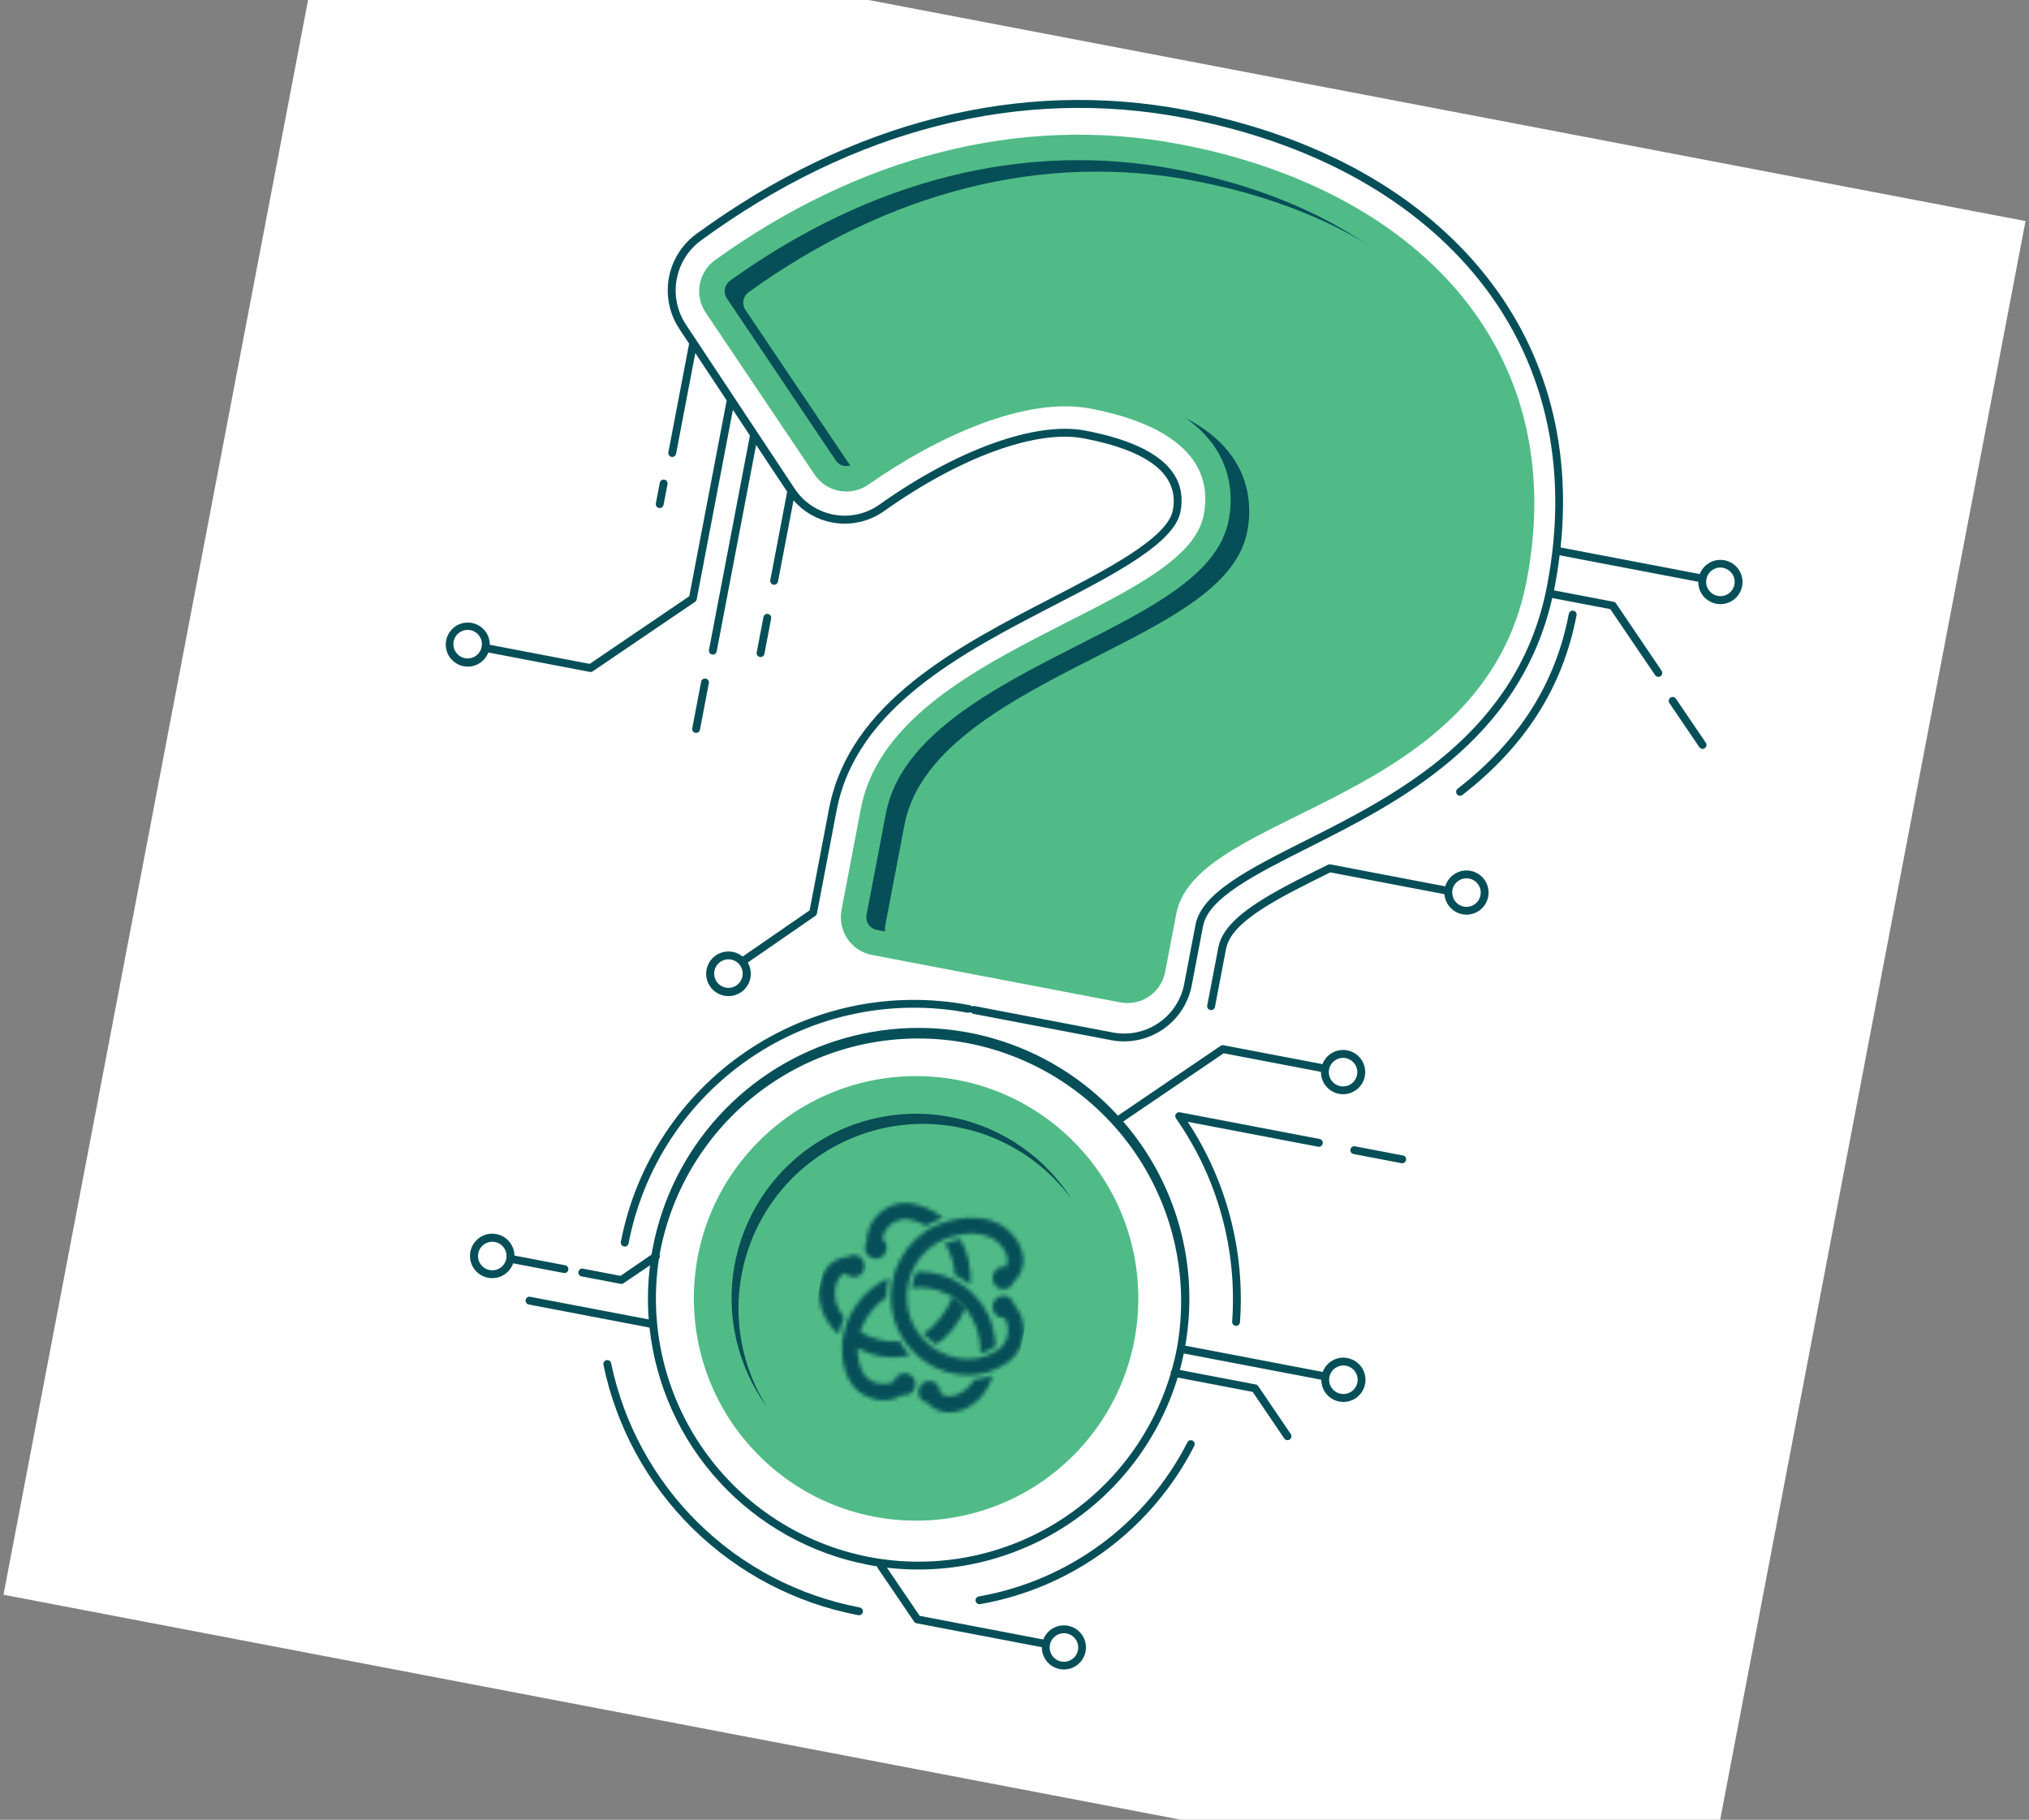 <svg width="513" height="460" viewBox="0 0 513 460" fill="none" xmlns="http://www.w3.org/2000/svg">
<rect x="0" y="0" width="513" height="460" fill="#808080" stroke="none"/>
<g clip-path="url(#clip0_19_1109)">
<path d="M512.12 55.883L82.883 -26.12L0.88 403.117L430.117 485.12L512.12 55.883Z" fill="white"/>
<path d="M271.992 367.281C293.574 344.984 292.994 309.413 270.696 287.831C248.399 266.249 212.827 266.829 191.246 289.126C169.664 311.424 170.244 346.995 192.541 368.577C214.839 390.159 250.41 389.579 271.992 367.281Z" fill="#50BB87"/>
<path d="M265.164 360.62C283.069 342.096 282.566 312.566 264.043 294.662C245.519 276.757 215.988 277.259 198.084 295.783C180.18 314.307 180.682 343.837 199.206 361.742C217.73 379.646 247.26 379.144 265.164 360.62Z" fill="#50BB87"/>
<path d="M187.545 321.991C189.249 313.057 193.529 304.816 199.857 298.283C206.185 291.75 214.285 287.21 223.16 285.221C232.036 283.232 241.299 283.882 249.809 287.09C258.32 290.298 265.707 295.925 271.061 303.277C267.721 297.985 263.351 293.419 258.21 289.851C253.069 286.283 247.263 283.786 241.137 282.508C235.012 281.23 228.691 281.198 222.553 282.414C216.414 283.629 210.583 286.067 205.406 289.583C200.229 293.098 195.813 297.62 192.419 302.878C189.026 308.136 186.726 314.022 185.655 320.188C184.583 326.353 184.764 332.671 186.185 338.765C187.606 344.859 190.239 350.605 193.927 355.661C187.589 345.66 185.306 333.617 187.545 321.991Z" fill="#094D55"/>
<path d="M178.413 79.008C177.009 76.911 176.477 74.35 176.93 71.868C177.383 69.386 178.785 67.178 180.839 65.713C216.674 39.953 257.445 28.651 298.535 36.501C357.067 47.684 397.36 87.3 386.012 146.697C375.086 203.89 302.443 204.606 297.4 231.004L294.594 245.689C294.112 248.213 292.648 250.441 290.522 251.885C288.397 253.328 285.785 253.868 283.262 253.386L220.45 241.386C217.928 240.903 215.701 239.437 214.259 237.313C212.817 235.188 212.278 232.577 212.76 230.055L217.666 204.372C225.399 163.894 299.723 154.378 304.346 130.179C307.54 113.464 291.14 106.226 275.739 103.284C259.409 100.164 237.162 110.191 219.593 122.481C218.539 123.223 217.347 123.748 216.087 124.025C214.827 124.301 213.525 124.324 212.256 124.091C210.987 123.858 209.778 123.374 208.698 122.668C207.619 121.962 206.691 121.048 205.969 119.979L178.413 79.008Z" fill="#50BB87"/>
<path d="M221.659 235.058C220.815 234.895 220.071 234.404 219.589 233.693C219.107 232.982 218.926 232.108 219.088 231.264L223.994 205.581C227.763 185.856 251.656 173.703 272.758 162.992C291.7 153.365 308.064 145.052 310.673 131.394C312.224 123.278 312.04 103.667 276.947 96.963C254.184 92.614 226.659 109.668 215.903 117.205C215.539 117.462 215.128 117.643 214.693 117.737C214.258 117.831 213.808 117.837 213.371 117.753C212.955 117.673 212.559 117.512 212.205 117.278C211.852 117.044 211.549 116.742 211.313 116.389L183.761 75.398C183.294 74.689 183.122 73.825 183.281 72.991C183.441 72.157 183.919 71.418 184.614 70.93C220.298 45.297 259.281 35.555 297.327 42.823C325.852 48.273 348.759 60.334 363.563 77.722C379.1 95.939 384.673 119.376 379.679 145.514C373.774 176.426 348.018 189.153 325.285 200.389C308.343 208.76 293.708 215.995 291.067 229.821L288.261 244.506C288.098 245.351 287.607 246.096 286.896 246.579C286.185 247.062 285.311 247.244 284.466 247.084L221.659 235.058Z" fill="#064F58"/>
<path d="M226.368 237.899C225.523 237.736 224.778 237.245 224.295 236.534C223.812 235.823 223.63 234.949 223.79 234.104L228.691 208.447C232.46 188.722 256.353 176.569 277.455 165.858C296.403 156.232 312.765 147.898 315.374 134.24C316.924 126.124 316.748 106.514 281.648 99.809C258.885 95.46 231.36 112.514 220.604 120.051C220.241 120.308 219.831 120.488 219.397 120.582C218.963 120.677 218.515 120.683 218.079 120.6C217.661 120.521 217.264 120.36 216.909 120.125C216.555 119.891 216.25 119.588 216.014 119.235L188.449 78.309C187.981 77.601 187.808 76.737 187.967 75.902C188.126 75.067 188.606 74.328 189.303 73.841C225.005 48.178 263.985 38.455 302.031 45.724C330.556 51.173 353.469 63.236 368.274 80.624C383.811 98.834 389.383 122.278 384.389 148.416C378.484 179.328 352.722 192.054 329.995 203.291C313.047 211.661 298.412 218.895 295.771 232.722L292.965 247.407C292.804 248.251 292.314 248.997 291.604 249.48C290.894 249.964 290.021 250.146 289.176 249.986L226.368 237.899Z" fill="#50BB87"/>
<path d="M301.554 364.163C301.321 364.045 301.05 364.022 300.801 364.101C300.552 364.179 300.343 364.352 300.22 364.582C295.05 374.723 287.592 383.522 278.436 390.284C269.28 397.046 258.676 401.586 247.464 403.544C247.236 403.585 247.029 403.705 246.88 403.882C246.731 404.059 246.648 404.282 246.647 404.514C246.645 404.745 246.724 404.97 246.87 405.149C247.016 405.329 247.221 405.451 247.448 405.496C247.566 405.518 247.687 405.519 247.805 405.497C259.318 403.482 270.204 398.818 279.603 391.872C289.003 384.926 296.658 375.889 301.964 365.475C302.076 365.245 302.096 364.982 302.02 364.738C301.944 364.494 301.777 364.288 301.554 364.163Z" fill="#064F58"/>
<path d="M217.372 406.329C201.958 403.412 187.757 395.986 176.566 384.992C165.375 373.998 157.699 359.931 154.508 344.571C154.449 344.318 154.294 344.098 154.076 343.958C153.857 343.819 153.592 343.77 153.338 343.823C153.084 343.875 152.861 344.025 152.716 344.241C152.571 344.456 152.516 344.72 152.563 344.975C155.833 360.719 163.701 375.139 175.172 386.408C186.643 397.678 201.2 405.29 216.999 408.28C217.258 408.33 217.526 408.274 217.744 408.126C217.962 407.978 218.112 407.75 218.161 407.491C218.211 407.232 218.155 406.965 218.007 406.747C217.859 406.529 217.631 406.379 217.372 406.329Z" fill="#064F58"/>
<path d="M334.436 289.075C334.486 288.816 334.43 288.549 334.282 288.331C334.134 288.113 333.906 287.963 333.647 287.913L298.3 281.16C298.107 281.127 297.909 281.152 297.73 281.232C297.551 281.311 297.4 281.443 297.296 281.609C297.192 281.775 297.14 281.968 297.146 282.163C297.152 282.359 297.216 282.548 297.33 282.708C307.829 297.688 312.843 315.83 311.528 334.076C311.51 334.319 311.581 334.561 311.73 334.754C311.878 334.948 312.092 335.08 312.332 335.126L312.442 335.147C312.705 335.167 312.965 335.082 313.164 334.91C313.364 334.738 313.487 334.494 313.507 334.232C314.802 316.353 310.162 298.546 300.306 283.573L333.273 289.871C333.402 289.895 333.534 289.894 333.662 289.868C333.791 289.841 333.912 289.789 334.02 289.715C334.128 289.641 334.221 289.546 334.292 289.437C334.364 289.327 334.413 289.204 334.436 289.075Z" fill="#064F58"/>
<path d="M340.705 343.277C339.411 343.03 338.072 343.248 336.923 343.892C335.774 344.535 334.889 345.564 334.424 346.795L299.682 340.158C301.445 330.142 300.951 319.858 298.236 310.056C295.521 300.255 290.653 291.183 283.987 283.502L309.394 266.245L333.984 270.943C333.969 272.34 334.479 273.693 335.411 274.734C336.344 275.775 337.632 276.429 339.022 276.568C340.413 276.707 341.805 276.32 342.925 275.484C344.045 274.648 344.812 273.423 345.074 272.051C345.336 270.678 345.075 269.257 344.342 268.067C343.61 266.877 342.458 266.004 341.114 265.621C339.77 265.237 338.331 265.37 337.081 265.994C335.83 266.618 334.858 267.688 334.357 268.992L309.357 264.216C309.098 264.169 308.831 264.224 308.613 264.37L282.654 282.007C274.08 272.656 263.075 265.874 250.868 262.419C238.661 258.964 225.733 258.971 213.53 262.441C201.327 265.91 190.33 272.705 181.767 282.066C173.203 291.426 167.412 302.984 165.04 315.447C164.931 316.019 164.823 316.585 164.716 317.144L156.897 322.506L147.401 320.692C147.143 320.642 146.875 320.698 146.657 320.846C146.439 320.994 146.289 321.222 146.239 321.481C146.19 321.74 146.245 322.007 146.393 322.225C146.541 322.443 146.77 322.593 147.029 322.643L156.914 324.531C157.173 324.581 157.44 324.525 157.658 324.377L164.357 319.833C163.787 324.374 163.674 328.962 164.02 333.526L134.057 327.802C133.799 327.753 133.531 327.808 133.313 327.956C133.095 328.104 132.945 328.333 132.896 328.592C132.846 328.85 132.902 329.118 133.05 329.336C133.198 329.554 133.426 329.704 133.685 329.753L164.219 335.587C165.798 350.172 172.014 363.866 181.952 374.657C191.89 385.448 205.027 392.768 219.433 395.54C220.214 395.689 220.988 395.837 221.77 395.939C221.784 396.101 221.837 396.257 221.926 396.394L231.113 409.912C231.261 410.13 231.49 410.28 231.748 410.33L263.414 416.379C263.401 417.771 263.909 419.118 264.838 420.155C265.768 421.191 267.051 421.843 268.437 421.981C269.822 422.119 271.209 421.733 272.325 420.9C273.44 420.067 274.204 418.847 274.465 417.479C274.726 416.112 274.466 414.696 273.736 413.51C273.007 412.325 271.859 411.455 270.521 411.073C269.182 410.69 267.749 410.822 266.502 411.443C265.256 412.064 264.288 413.129 263.787 414.428L232.524 408.455L224.254 396.279C240.194 398.139 256.281 394.347 269.713 385.564C283.145 376.782 293.07 363.565 297.758 348.217L316.716 351.839L324.706 363.611C324.854 363.829 325.083 363.979 325.341 364.028C325.6 364.078 325.867 364.023 326.085 363.875C326.193 363.802 326.286 363.709 326.358 363.6C326.431 363.491 326.48 363.369 326.505 363.24C326.529 363.112 326.528 362.98 326.501 362.853C326.474 362.725 326.422 362.604 326.348 362.496L318.127 350.382C317.978 350.166 317.75 350.016 317.492 349.965L298.313 346.301C298.683 344.929 299.015 343.543 299.305 342.129L334.06 348.769C334.056 349.831 334.354 350.873 334.92 351.773C335.486 352.672 336.297 353.392 337.257 353.848C338.218 354.303 339.288 354.476 340.343 354.345C341.397 354.214 342.393 353.786 343.213 353.11C344.034 352.434 344.644 351.539 344.974 350.528C345.304 349.518 345.339 348.435 345.075 347.405C344.812 346.375 344.26 345.442 343.486 344.714C342.711 343.987 341.745 343.495 340.701 343.296L340.705 343.277ZM340.248 267.475C340.949 267.609 341.595 267.948 342.103 268.449C342.612 268.949 342.96 269.59 343.105 270.289C343.249 270.988 343.183 271.714 342.915 272.375C342.647 273.037 342.189 273.604 341.598 274.005C341.008 274.406 340.312 274.623 339.598 274.628C338.885 274.633 338.185 274.427 337.589 274.035C336.993 273.643 336.526 273.083 336.248 272.426C335.97 271.768 335.893 271.043 336.027 270.342C336.208 269.403 336.754 268.574 337.545 268.037C338.336 267.499 339.308 267.297 340.248 267.475ZM269.678 412.911C270.38 413.045 271.026 413.384 271.534 413.885C272.043 414.386 272.391 415.027 272.535 415.726C272.68 416.426 272.613 417.152 272.345 417.814C272.076 418.475 271.617 419.042 271.026 419.443C270.435 419.843 269.738 420.059 269.024 420.064C268.311 420.069 267.611 419.861 267.015 419.468C266.419 419.075 265.953 418.514 265.676 417.856C265.399 417.198 265.323 416.473 265.458 415.772C265.639 414.833 266.185 414.005 266.977 413.469C267.768 412.932 268.74 412.732 269.678 412.911ZM219.806 393.589C202.923 390.341 187.952 380.684 178.031 366.642C168.111 352.6 164.011 335.262 166.591 318.264C166.714 318.126 166.794 317.956 166.823 317.774C166.851 317.592 166.828 317.406 166.754 317.237C166.842 316.775 166.93 316.313 167.02 315.845C170.477 298.679 180.57 283.572 195.104 273.806C209.639 264.039 227.44 260.404 244.64 263.69C261.839 266.976 277.047 276.917 286.957 291.354C296.868 305.79 300.681 323.554 297.567 340.785C297.204 342.684 296.754 344.547 296.242 346.377C296.112 346.512 296.023 346.683 295.987 346.867C295.962 346.996 295.962 347.129 295.986 347.258C291.273 363.039 280.875 376.511 266.803 385.069C252.732 393.627 235.986 396.663 219.806 393.589ZM338.978 352.317C338.277 352.183 337.631 351.844 337.122 351.343C336.614 350.842 336.265 350.202 336.121 349.503C335.976 348.804 336.042 348.078 336.31 347.417C336.579 346.755 337.037 346.188 337.627 345.787C338.218 345.386 338.914 345.169 339.627 345.164C340.341 345.158 341.04 345.365 341.637 345.757C342.233 346.149 342.7 346.709 342.978 347.366C343.256 348.023 343.333 348.748 343.199 349.449C343.018 350.389 342.472 351.218 341.681 351.755C340.889 352.293 339.917 352.494 338.978 352.317Z" fill="#064F58"/>
<path d="M371.828 220.133C370.463 219.874 369.05 220.131 367.864 220.855C366.678 221.579 365.803 222.718 365.41 224.051L336.378 218.504C336.167 218.465 335.949 218.494 335.756 218.588C321.693 225.541 309.553 231.54 308.038 239.467L305.233 254.153C305.183 254.411 305.239 254.679 305.387 254.897C305.535 255.115 305.763 255.265 306.022 255.314C306.281 255.364 306.548 255.308 306.766 255.16C306.984 255.012 307.134 254.784 307.184 254.525L309.989 239.84C311.309 232.933 322.879 227.169 336.337 220.519L365.206 226.034C365.283 227.074 365.65 228.072 366.264 228.915C366.878 229.757 367.716 230.411 368.683 230.803C369.65 231.194 370.707 231.307 371.734 231.129C372.762 230.95 373.719 230.488 374.498 229.794C375.276 229.101 375.845 228.203 376.14 227.202C376.435 226.202 376.444 225.139 376.166 224.134C375.888 223.129 375.335 222.221 374.568 221.514C373.801 220.807 372.852 220.329 371.828 220.133ZM370.101 229.173C369.257 229.01 368.498 228.551 367.962 227.879C367.426 227.207 367.147 226.366 367.174 225.507C367.184 225.473 367.191 225.438 367.194 225.403C367.213 225.305 367.214 225.205 367.197 225.107C367.207 225.055 367.217 225.002 367.227 224.95C367.361 224.249 367.7 223.604 368.2 223.095C368.701 222.587 369.342 222.238 370.04 222.094C370.739 221.949 371.465 222.015 372.127 222.283C372.788 222.551 373.355 223.01 373.756 223.6C374.157 224.191 374.374 224.887 374.38 225.6C374.385 226.314 374.179 227.013 373.787 227.61C373.395 228.206 372.835 228.673 372.177 228.951C371.52 229.229 370.795 229.306 370.094 229.172L370.101 229.173Z" fill="#064F58"/>
<path d="M142.528 321.783C142.787 321.833 143.054 321.777 143.272 321.629C143.49 321.481 143.64 321.253 143.69 320.994C143.739 320.735 143.684 320.468 143.536 320.25C143.388 320.032 143.159 319.882 142.901 319.832L130.069 317.381C130.047 315.976 129.5 314.631 128.536 313.61C127.572 312.588 126.261 311.965 124.86 311.862C123.459 311.759 122.071 312.184 120.968 313.054C119.865 313.924 119.127 315.175 118.901 316.561C118.674 317.947 118.974 319.368 119.743 320.544C120.511 321.719 121.692 322.565 123.052 322.914C124.413 323.262 125.855 323.089 127.094 322.428C128.333 321.767 129.28 320.666 129.748 319.342L142.528 321.783ZM123.795 321.042C123.093 320.91 122.446 320.572 121.937 320.071C121.427 319.571 121.078 318.93 120.932 318.231C120.787 317.531 120.853 316.805 121.121 316.143C121.389 315.48 121.847 314.913 122.438 314.512C123.029 314.11 123.726 313.893 124.44 313.888C125.154 313.883 125.854 314.09 126.45 314.483C127.047 314.876 127.513 315.437 127.791 316.095C128.068 316.753 128.144 317.479 128.009 318.18C127.828 319.117 127.284 319.943 126.496 320.48C125.707 321.016 124.739 321.219 123.801 321.044L123.795 321.042Z" fill="#064F58"/>
<path d="M397.812 154.371C397.553 154.322 397.286 154.377 397.068 154.525C396.85 154.673 396.7 154.902 396.65 155.161C393.274 172.831 384.081 187.293 368.541 199.37C368.334 199.533 368.2 199.771 368.168 200.033C368.135 200.294 368.207 200.558 368.368 200.766C368.532 200.973 368.77 201.107 369.031 201.14C369.293 201.172 369.556 201.1 369.765 200.939C385.7 188.553 395.131 173.698 398.601 155.533C398.626 155.405 398.625 155.274 398.598 155.146C398.572 155.018 398.521 154.897 398.447 154.789C398.374 154.681 398.28 154.589 398.171 154.517C398.062 154.445 397.94 154.396 397.812 154.371Z" fill="#064F58"/>
<path d="M408.586 152.527C408.437 152.31 408.209 152.16 407.951 152.109L392.909 149.235C392.965 148.942 393.02 148.65 393.076 148.357C393.589 145.671 393.998 143.005 394.327 140.365L429.381 147.062C429.367 148.459 429.876 149.812 430.808 150.853C431.741 151.894 433.029 152.548 434.42 152.687C435.81 152.826 437.203 152.439 438.323 151.603C439.443 150.767 440.209 149.542 440.471 148.17C440.734 146.797 440.473 145.376 439.74 144.186C439.007 142.996 437.855 142.123 436.511 141.74C435.167 141.356 433.728 141.489 432.478 142.113C431.227 142.737 430.256 143.807 429.754 145.111L394.569 138.389C397.42 111.471 390.426 87.216 374.079 67.739C357.219 47.666 331.539 33.889 299.834 27.831C257.905 19.821 215.125 30.631 176.117 59.094C172.43 61.766 169.919 65.759 169.107 70.24C168.295 74.72 169.245 79.34 171.76 83.136L174.228 86.87C174.215 86.919 174.206 86.969 174.2 87.02L168.981 114.335C168.932 114.594 168.987 114.861 169.135 115.079C169.283 115.297 169.512 115.447 169.77 115.497C170.029 115.546 170.297 115.491 170.515 115.343C170.733 115.195 170.883 114.966 170.932 114.708L175.797 89.246L183.728 101.223L174.271 150.722L149.098 167.814L123.838 162.988C123.851 161.598 123.343 160.253 122.415 159.218C121.487 158.183 120.204 157.532 118.821 157.395C117.437 157.257 116.052 157.642 114.938 158.474C113.824 159.306 113.061 160.525 112.8 161.891C112.539 163.257 112.799 164.671 113.528 165.855C114.257 167.039 115.402 167.908 116.739 168.29C118.076 168.672 119.508 168.54 120.752 167.92C121.997 167.3 122.965 166.237 123.465 164.939L149.135 169.844C149.394 169.893 149.661 169.837 149.879 169.689L175.734 152.134C175.952 151.986 176.102 151.758 176.152 151.499L185.304 103.594L189.602 110.098L179.25 164.286C179.201 164.544 179.256 164.812 179.404 165.03C179.552 165.248 179.781 165.398 180.039 165.447C180.298 165.497 180.566 165.442 180.784 165.294C181.002 165.146 181.152 164.917 181.201 164.658L191.172 112.467L199.023 124.301L194.755 146.641C194.705 146.899 194.761 147.167 194.909 147.385C195.057 147.603 195.285 147.753 195.544 147.802C195.803 147.852 196.071 147.797 196.288 147.649C196.506 147.501 196.657 147.272 196.706 147.013L200.63 126.475C203.144 129.383 206.57 131.352 210.348 132.059C212.638 132.499 214.992 132.468 217.269 131.968C219.546 131.468 221.697 130.509 223.591 129.149C242.73 115.556 262.051 108.529 274.011 110.814C290.647 113.992 298.228 120.112 296.528 129.008C295.192 136 279.664 144.028 265.968 151.112C241.952 163.524 214.734 177.59 209.602 204.456L204.699 230.119L187.766 241.795C186.677 240.9 185.293 240.445 183.886 240.519C182.478 240.594 181.15 241.192 180.161 242.197C179.173 243.202 178.597 244.54 178.545 245.948C178.494 247.357 178.972 248.734 179.885 249.807C180.798 250.881 182.08 251.574 183.479 251.75C184.877 251.926 186.291 251.572 187.441 250.758C188.592 249.944 189.396 248.729 189.695 247.352C189.995 245.974 189.768 244.535 189.06 243.317L206.144 231.515C206.251 231.442 206.342 231.349 206.413 231.241C206.483 231.133 206.531 231.012 206.554 230.885L211.537 204.806C216.488 178.889 243.256 165.027 266.864 152.846C281.651 145.203 296.946 137.299 298.463 129.358C300.41 119.167 292.292 112.264 274.368 108.839C261.894 106.456 241.99 113.608 222.422 127.504C220.765 128.693 218.884 129.536 216.893 129.982C214.902 130.427 212.842 130.466 210.836 130.097C208.829 129.728 206.918 128.957 205.217 127.831C203.515 126.706 202.058 125.249 200.933 123.547L173.44 82.068C171.208 78.7 170.364 74.599 171.085 70.622C171.806 66.646 174.035 63.102 177.308 60.731C215.829 32.592 258.074 21.903 299.45 29.807C330.7 35.777 355.97 49.368 372.542 69.043C390.493 90.39 396.953 117.691 391.164 147.992C384.029 185.342 352.828 201.026 330.051 212.489C315.972 219.567 303.81 225.677 302.275 233.715L299.428 248.615C298.687 252.637 296.38 256.201 293.015 258.525C289.649 260.849 285.499 261.744 281.475 261.013L246.355 254.303C246.136 254.262 245.909 254.294 245.711 254.396C245.566 254.233 245.371 254.122 245.157 254.081C225.529 250.342 205.22 254.543 188.686 265.763C172.153 276.983 160.747 294.305 156.972 313.926C156.922 314.184 156.978 314.452 157.126 314.67C157.274 314.888 157.502 315.038 157.761 315.087C158.02 315.137 158.287 315.081 158.505 314.934C158.723 314.785 158.873 314.557 158.923 314.298C162.595 295.2 173.692 278.339 189.78 267.413C205.869 256.486 225.634 252.388 244.74 256.017C244.936 255.912 245.161 255.877 245.379 255.919C245.597 255.961 245.794 256.076 245.937 256.246L281.056 262.955C285.598 263.785 290.284 262.78 294.085 260.16C297.887 257.54 300.493 253.519 301.334 248.979L304.182 234.072C305.532 227.003 317.295 221.074 330.891 214.234C353.458 202.879 384.161 187.436 392.458 151.171L407.143 153.977L418.469 170.66C418.618 170.877 418.846 171.027 419.104 171.078C419.296 171.115 419.496 171.094 419.677 171.017C419.857 170.94 420.011 170.812 420.119 170.648C420.227 170.484 420.284 170.291 420.282 170.095C420.281 169.899 420.221 169.707 420.111 169.545L408.586 152.527ZM435.655 143.542C436.356 143.676 437.002 144.015 437.51 144.516C438.019 145.016 438.367 145.657 438.512 146.356C438.656 147.055 438.591 147.781 438.322 148.442C438.054 149.103 437.596 149.671 437.006 150.072C436.415 150.473 435.719 150.689 435.006 150.695C434.292 150.7 433.593 150.494 432.996 150.102C432.4 149.71 431.933 149.15 431.655 148.493C431.377 147.835 431.3 147.11 431.434 146.409C431.52 145.942 431.699 145.496 431.958 145.097C432.218 144.699 432.553 144.356 432.946 144.087C433.339 143.819 433.781 143.631 434.246 143.534C434.712 143.437 435.192 143.433 435.659 143.522L435.655 143.542ZM117.562 166.373C116.861 166.239 116.216 165.901 115.707 165.4C115.199 164.899 114.85 164.259 114.706 163.56C114.561 162.861 114.627 162.135 114.895 161.473C115.164 160.812 115.622 160.245 116.212 159.844C116.803 159.443 117.499 159.226 118.212 159.22C118.926 159.215 119.625 159.421 120.222 159.813C120.818 160.205 121.285 160.765 121.563 161.423C121.841 162.08 121.918 162.805 121.784 163.506C121.603 164.445 121.057 165.274 120.266 165.812C119.474 166.349 118.502 166.551 117.562 166.373ZM183.495 249.648C182.794 249.515 182.149 249.176 181.64 248.675C181.132 248.174 180.783 247.534 180.639 246.835C180.494 246.136 180.56 245.41 180.828 244.748C181.096 244.087 181.554 243.52 182.145 243.119C182.735 242.718 183.431 242.501 184.145 242.496C184.859 242.49 185.558 242.696 186.154 243.088C186.751 243.48 187.218 244.041 187.496 244.698C187.774 245.355 187.851 246.08 187.717 246.781C187.536 247.72 186.99 248.549 186.198 249.087C185.407 249.624 184.435 249.826 183.495 249.648Z" fill="#064F58"/>
<path d="M423.743 176.643C423.672 176.53 423.579 176.433 423.47 176.356C423.36 176.28 423.237 176.227 423.106 176.2C422.975 176.172 422.841 176.171 422.71 176.197C422.579 176.223 422.455 176.275 422.344 176.35C422.234 176.425 422.14 176.521 422.068 176.634C421.995 176.746 421.946 176.871 421.924 177.003C421.901 177.134 421.905 177.269 421.936 177.398C421.966 177.528 422.022 177.651 422.101 177.758L429.645 188.866C429.718 188.975 429.811 189.068 429.92 189.14C430.029 189.211 430.152 189.261 430.28 189.284C430.408 189.31 430.54 189.31 430.668 189.284C430.796 189.257 430.917 189.205 431.024 189.13C431.133 189.057 431.226 188.963 431.298 188.855C431.37 188.746 431.419 188.623 431.444 188.495C431.468 188.367 431.467 188.235 431.44 188.107C431.414 187.98 431.362 187.858 431.288 187.751L423.743 176.643Z" fill="#064F58"/>
<path d="M176.974 184.458L179.221 172.693C179.271 172.434 179.216 172.166 179.068 171.948C178.92 171.73 178.691 171.58 178.432 171.531C178.174 171.481 177.906 171.537 177.688 171.685C177.47 171.833 177.32 172.061 177.27 172.32L175.023 184.085C174.973 184.344 175.029 184.612 175.177 184.829C175.325 185.047 175.553 185.197 175.812 185.247C176.071 185.296 176.338 185.241 176.556 185.093C176.774 184.945 176.924 184.716 176.974 184.458Z" fill="#064F58"/>
<path d="M193.27 165.279L194.975 156.356C195.025 156.097 194.969 155.829 194.821 155.611C194.673 155.394 194.445 155.243 194.186 155.194C193.927 155.145 193.659 155.2 193.442 155.348C193.224 155.496 193.074 155.724 193.024 155.983L191.319 164.906C191.27 165.165 191.325 165.433 191.473 165.65C191.621 165.868 191.85 166.019 192.109 166.068C192.367 166.117 192.635 166.062 192.853 165.914C193.071 165.766 193.221 165.538 193.27 165.279Z" fill="#064F58"/>
<path d="M167.773 127.613L168.767 122.41C168.816 122.151 168.761 121.884 168.613 121.666C168.465 121.448 168.236 121.298 167.977 121.248C167.719 121.199 167.451 121.254 167.233 121.402C167.015 121.55 166.865 121.779 166.816 122.037L165.822 127.24C165.772 127.499 165.828 127.767 165.976 127.985C166.124 128.202 166.352 128.353 166.611 128.402C166.869 128.452 167.137 128.396 167.355 128.248C167.573 128.1 167.723 127.872 167.773 127.613Z" fill="#064F58"/>
<path d="M342.223 291.715L354.34 294.03C354.598 294.079 354.866 294.024 355.084 293.876C355.302 293.728 355.452 293.5 355.502 293.241C355.551 292.982 355.496 292.714 355.348 292.496C355.2 292.279 354.971 292.128 354.712 292.079L342.596 289.764C342.337 289.715 342.07 289.77 341.852 289.918C341.634 290.066 341.484 290.295 341.434 290.553C341.385 290.812 341.44 291.08 341.588 291.298C341.736 291.516 341.965 291.666 342.223 291.715Z" fill="#064F58"/>
<g clip-path="url(#clip1_19_1109)">
<mask id="mask0_19_1109" style="mask-type:luminance" maskUnits="userSpaceOnUse" x="238" y="313" width="8" height="12">
<path d="M238.906 314.388C240.405 316.751 241.269 319.474 241.414 322.288C242.81 322.965 244.125 323.801 245.334 324.78C245.65 320.763 244.776 316.748 242.824 313.254C241.481 313.481 240.167 313.861 238.906 314.388Z" fill="white"/>
</mask>
<g mask="url(#mask0_19_1109)">
<path d="M246.673 310.868L235.115 313.525L237.929 326.487L249.486 323.83L246.673 310.868Z" fill="#064F58"/>
</g>
<mask id="mask1_19_1109" style="mask-type:luminance" maskUnits="userSpaceOnUse" x="207" y="317" width="12" height="21">
<path d="M214.407 317.674C212.564 317.77 210.824 318.587 209.554 319.955C207.247 322.455 206.491 326.631 207.626 330.601C208.473 333.237 210.014 335.583 212.082 337.388C212.321 336.123 212.681 334.885 213.156 333.69C213.199 333.463 213.334 333.253 213.438 333.038C212.526 331.997 211.84 330.773 211.422 329.444C210.701 326.89 211.118 324.103 212.433 322.665C212.808 322.28 213.275 322 213.787 321.854C214.181 322.33 214.724 322.653 215.327 322.769C215.766 322.854 216.221 322.829 216.65 322.696C217.079 322.562 217.47 322.325 217.79 322.003C218.109 321.682 218.346 321.286 218.482 320.852C218.617 320.417 218.645 319.955 218.565 319.508C218.485 319.061 218.298 318.641 218.02 318.285C217.743 317.929 217.384 317.648 216.974 317.466C216.564 317.284 216.117 317.207 215.669 317.242C215.222 317.276 214.79 317.421 214.409 317.663" fill="white"/>
</mask>
<g mask="url(#mask1_19_1109)">
<path d="M219.15 316.286L205.712 315.649L204.576 337.493L218.015 338.13L219.15 316.286Z" fill="#064F58"/>
</g>
<mask id="mask2_19_1109" style="mask-type:luminance" maskUnits="userSpaceOnUse" x="233" y="327" width="12" height="13">
<path d="M233.379 337.103L236.515 339.841C239.346 338.457 242.885 334.021 244.098 330.425L240.925 327.605C239.592 331.168 236.503 335.444 233.371 337.144" fill="white"/>
</mask>
<g mask="url(#mask2_19_1109)">
<path d="M240.322 322.679L227.848 332.389L237.163 344.774L249.636 335.063L240.322 322.679Z" fill="#064F58"/>
</g>
<mask id="mask3_19_1109" style="mask-type:luminance" maskUnits="userSpaceOnUse" x="230" y="321" width="22" height="22">
<path d="M231.76 321.417C231.116 322.738 230.685 324.154 230.485 325.611C233.47 325.184 236.508 325.667 239.211 327C241.096 327.808 242.748 329.087 244.011 330.719C244.281 331.01 244.531 331.319 244.76 331.643C245.058 332.034 245.331 332.443 245.578 332.869C246.068 333.667 246.481 334.512 246.81 335.393C247.573 337.536 247.928 339.811 247.854 342.094C249.261 341.745 250.592 341.128 251.776 340.277C251.671 338.103 251.244 335.959 250.509 333.918C249.537 331.368 248.043 329.059 246.124 327.145C245.814 326.82 245.486 326.511 245.144 326.22C244.014 325.217 242.764 324.36 241.425 323.67C241.068 323.466 240.698 323.285 240.319 323.127C238.969 322.524 237.555 322.078 236.104 321.798C234.669 321.525 233.208 321.418 231.748 321.479" fill="white"/>
</mask>
<g mask="url(#mask3_19_1109)">
<path d="M237.109 312.593L222.08 333.958L245.559 350.924L260.588 329.558L237.109 312.593Z" fill="#064F58"/>
</g>
<mask id="mask4_19_1109" style="mask-type:luminance" maskUnits="userSpaceOnUse" x="232" y="347" width="20" height="11">
<path d="M246.335 348.668C246.104 349.125 245.824 349.556 245.501 349.952C243.803 352.013 241.31 353.226 239.413 352.917C238.755 352.816 238.148 352.501 237.681 352.02C237.713 351.486 237.592 350.955 237.334 350.492C237.076 350.028 236.691 349.65 236.226 349.403C235.76 349.157 235.234 349.052 234.71 349.102C234.186 349.151 233.686 349.353 233.27 349.683C232.854 350.013 232.54 350.457 232.364 350.962C232.189 351.467 232.161 352.012 232.282 352.531C232.404 353.05 232.67 353.522 233.05 353.89C233.429 354.257 233.905 354.506 234.422 354.605L234.574 354.634C235.655 355.883 237.136 356.704 238.758 356.952C242.065 357.477 245.903 355.772 248.523 352.572C249.657 351.128 250.498 349.471 251 347.699C249.49 348.241 247.919 348.584 246.325 348.72" fill="white"/>
</mask>
<g mask="url(#mask4_19_1109)">
<path d="M240.146 337.26L227.057 351.355L242.3 365.948L255.39 351.854L240.146 337.26Z" fill="#064F58"/>
</g>
<mask id="mask5_19_1109" style="mask-type:luminance" maskUnits="userSpaceOnUse" x="225" y="307" width="34" height="41">
<path d="M240.673 308.447C240.232 308.555 239.821 308.669 239.408 308.793C237.97 309.204 236.578 309.769 235.257 310.481C234.926 310.675 234.595 310.868 234.283 311.065C234.249 311.084 234.217 311.107 234.187 311.132C230.54 313.518 227.78 317.073 226.348 321.227C226.19 321.667 226.053 322.112 225.933 322.57C225.515 324.101 225.288 325.678 225.258 327.264C225.228 327.697 225.238 328.137 225.238 328.576C225.367 331.834 226.294 335.003 227.936 337.796C228.04 337.966 228.134 338.133 228.241 338.293C228.35 338.482 228.47 338.665 228.598 338.842C229.434 340.091 230.407 341.239 231.499 342.262C231.819 342.579 232.155 342.879 232.506 343.16C235.041 345.245 238.046 346.66 241.257 347.281C242.699 347.554 244.169 347.656 245.637 347.583C246.052 347.556 246.478 347.53 246.899 347.472C248.42 347.273 249.91 346.875 251.332 346.287C251.753 346.117 252.166 345.924 252.567 345.71C253.433 345.281 254.261 344.777 255.042 344.204C256.36 343.162 257.395 341.795 258.046 340.234C258.698 338.673 258.945 336.971 258.764 335.291C258.614 333.229 257.782 331.283 256.401 329.77C256.302 329.276 256.071 328.819 255.735 328.448C255.399 328.077 254.97 327.807 254.493 327.666C254.016 327.524 253.51 327.517 253.028 327.645C252.545 327.773 252.106 328.032 251.755 328.393C251.405 328.754 251.157 329.204 251.038 329.696C250.919 330.187 250.934 330.701 251.08 331.184C251.226 331.666 251.499 332.098 251.868 332.434C252.238 332.769 252.692 332.996 253.18 333.09C253.443 333.133 253.712 333.137 253.977 333.103C254.46 333.854 254.754 334.714 254.834 335.609C254.942 336.55 254.828 337.505 254.5 338.394C254.173 339.284 253.642 340.083 252.952 340.725C252.884 340.801 252.807 340.869 252.724 340.927C252.443 341.13 252.152 341.332 251.855 341.51C250.615 342.301 249.251 342.869 247.822 343.189C247.448 343.277 247.065 343.354 246.727 343.418C245.17 343.635 243.59 343.593 242.05 343.294C240.142 342.936 238.317 342.225 236.667 341.196C236.311 340.968 235.957 340.729 235.607 340.47C234.488 339.634 233.484 338.651 232.621 337.547C232.374 337.243 232.131 336.918 231.91 336.588L231.61 336.124C229.91 333.398 229.095 330.195 229.28 326.963C229.291 326.565 229.328 326.169 229.391 325.776C229.57 324.311 229.96 322.879 230.55 321.527C230.712 321.12 230.904 320.718 231.107 320.318C232.357 317.941 234.19 315.929 236.428 314.48C236.693 314.306 236.966 314.144 237.259 313.986C237.552 313.828 237.924 313.643 238.282 313.476C239.554 312.907 240.883 312.483 242.246 312.212C242.651 312.129 243.064 312.058 243.463 312.006C245.955 311.552 248.519 311.881 250.813 312.95C253.061 314.225 254.701 316.484 254.761 318.485C254.782 319.135 254.604 319.777 254.252 320.323C253.845 320.198 253.411 320.19 252.998 320.3C252.586 320.409 252.21 320.633 251.914 320.946C251.522 321.297 251.234 321.752 251.081 322.259C250.929 322.766 250.919 323.306 251.052 323.817C251.185 324.328 251.456 324.79 251.834 325.152C252.212 325.513 252.683 325.76 253.193 325.864C253.831 325.985 254.492 325.872 255.059 325.546C255.626 325.219 256.062 324.701 256.289 324.081C257.076 323.367 257.701 322.489 258.121 321.508C258.541 320.526 258.746 319.464 258.721 318.397C258.593 314.939 256.241 311.399 252.664 309.422C251.505 308.794 250.255 308.353 248.96 308.116C246.208 307.646 243.387 307.758 240.673 308.447Z" fill="white"/>
</mask>
<g mask="url(#mask5_19_1109)">
<path d="M237.049 292.578L209.117 334.981L249.14 362.039L277.071 319.637L237.049 292.578Z" fill="#064F58"/>
</g>
<mask id="mask6_19_1109" style="mask-type:luminance" maskUnits="userSpaceOnUse" x="218" y="304" width="21" height="15">
<path d="M230.156 304.16C228.502 303.95 226.82 304.176 225.272 304.817C223.724 305.458 222.362 306.491 221.317 307.819C219.876 309.499 219.09 311.655 219.108 313.877C218.918 314.181 218.786 314.519 218.718 314.872C218.623 315.36 218.658 315.864 218.819 316.332C218.98 316.8 219.261 317.215 219.633 317.535C220.006 317.854 220.456 318.066 220.938 318.15C221.419 318.233 221.915 318.184 222.373 318.008C222.831 317.833 223.236 317.536 223.545 317.149C223.854 316.763 224.057 316.3 224.132 315.809C224.207 315.318 224.152 314.816 223.972 314.355C223.793 313.894 223.495 313.491 223.11 313.187C223.253 312.16 223.686 311.196 224.356 310.41C224.969 309.627 225.767 309.014 226.673 308.627C227.58 308.239 228.567 308.09 229.543 308.192C231.186 308.451 232.764 309.021 234.196 309.873C235.529 309.049 236.948 308.38 238.426 307.879C236.218 306.044 233.586 304.806 230.775 304.278L230.156 304.16Z" fill="white"/>
</mask>
<g mask="url(#mask6_19_1109)">
<path d="M222.13 299.166L215.335 316.54L234.655 324.233L241.45 306.86L222.13 299.166Z" fill="#064F58"/>
</g>
<mask id="mask7_19_1109" style="mask-type:luminance" maskUnits="userSpaceOnUse" x="212" y="323" width="20" height="31">
<path d="M214.772 332.831C214.585 333.2 214.418 333.579 214.271 333.966C214.256 334.02 214.245 334.075 214.239 334.131C213.702 335.482 213.323 336.892 213.111 338.332C213.028 338.765 212.945 339.198 212.956 339.639C212.69 342.679 213.22 345.732 214.494 348.488C215.158 349.86 216.135 351.05 217.343 351.961C218.551 352.872 219.956 353.478 221.443 353.729C221.757 353.79 222.072 353.85 222.376 353.908C224.365 354.137 226.377 353.69 228.098 352.637L228.148 352.647C228.675 352.751 229.222 352.696 229.72 352.488C230.218 352.28 230.646 351.928 230.951 351.477C231.256 351.026 231.425 350.495 231.437 349.949C231.448 349.403 231.302 348.867 231.017 348.406C230.731 347.946 230.318 347.582 229.829 347.358C229.34 347.135 228.797 347.062 228.266 347.149C227.735 347.236 227.24 347.479 226.842 347.849C226.443 348.218 226.16 348.697 226.026 349.226C225.027 349.775 223.88 349.977 222.761 349.8C221.782 349.742 220.834 349.432 220.007 348.9C219.18 348.368 218.5 347.631 218.032 346.758C217.347 345.289 216.937 343.702 216.822 342.078C216.809 341.638 216.82 341.197 216.854 340.758C218.367 341.666 220.023 342.304 221.751 342.645L222.36 342.762C224.861 343.242 227.434 343.21 229.929 342.668L227.972 339.92C227.336 338.568 227.436 338.983 226.419 339.078C225.147 339.156 223.872 339.035 222.638 338.719C220.817 338.4 219.081 337.705 217.539 336.675C217.542 336.63 217.551 336.585 217.565 336.541C217.628 336.211 217.78 335.909 217.894 335.588C217.9 335.532 217.91 335.477 217.926 335.423C219.19 332.355 221.347 329.747 224.106 327.952C224.095 326.328 224.27 324.707 224.629 323.122C220.323 325.08 216.831 328.52 214.772 332.831Z" fill="white"/>
</mask>
<g mask="url(#mask7_19_1109)">
<path d="M216.576 320.18L208.528 351.068L230.29 356.78L238.338 325.892L216.576 320.18Z" fill="#064F58"/>
</g>
</g>
</g>
<defs>
<clipPath id="clip0_19_1109">
<rect width="437" height="437" fill="white" transform="translate(82.883 -26.12) rotate(10.816)"/>
</clipPath>
<clipPath id="clip1_19_1109">
<rect width="52.97" height="52.97" fill="white" transform="translate(212.171 299.226) rotate(10.816)"/>
</clipPath>
</defs>
</svg>
